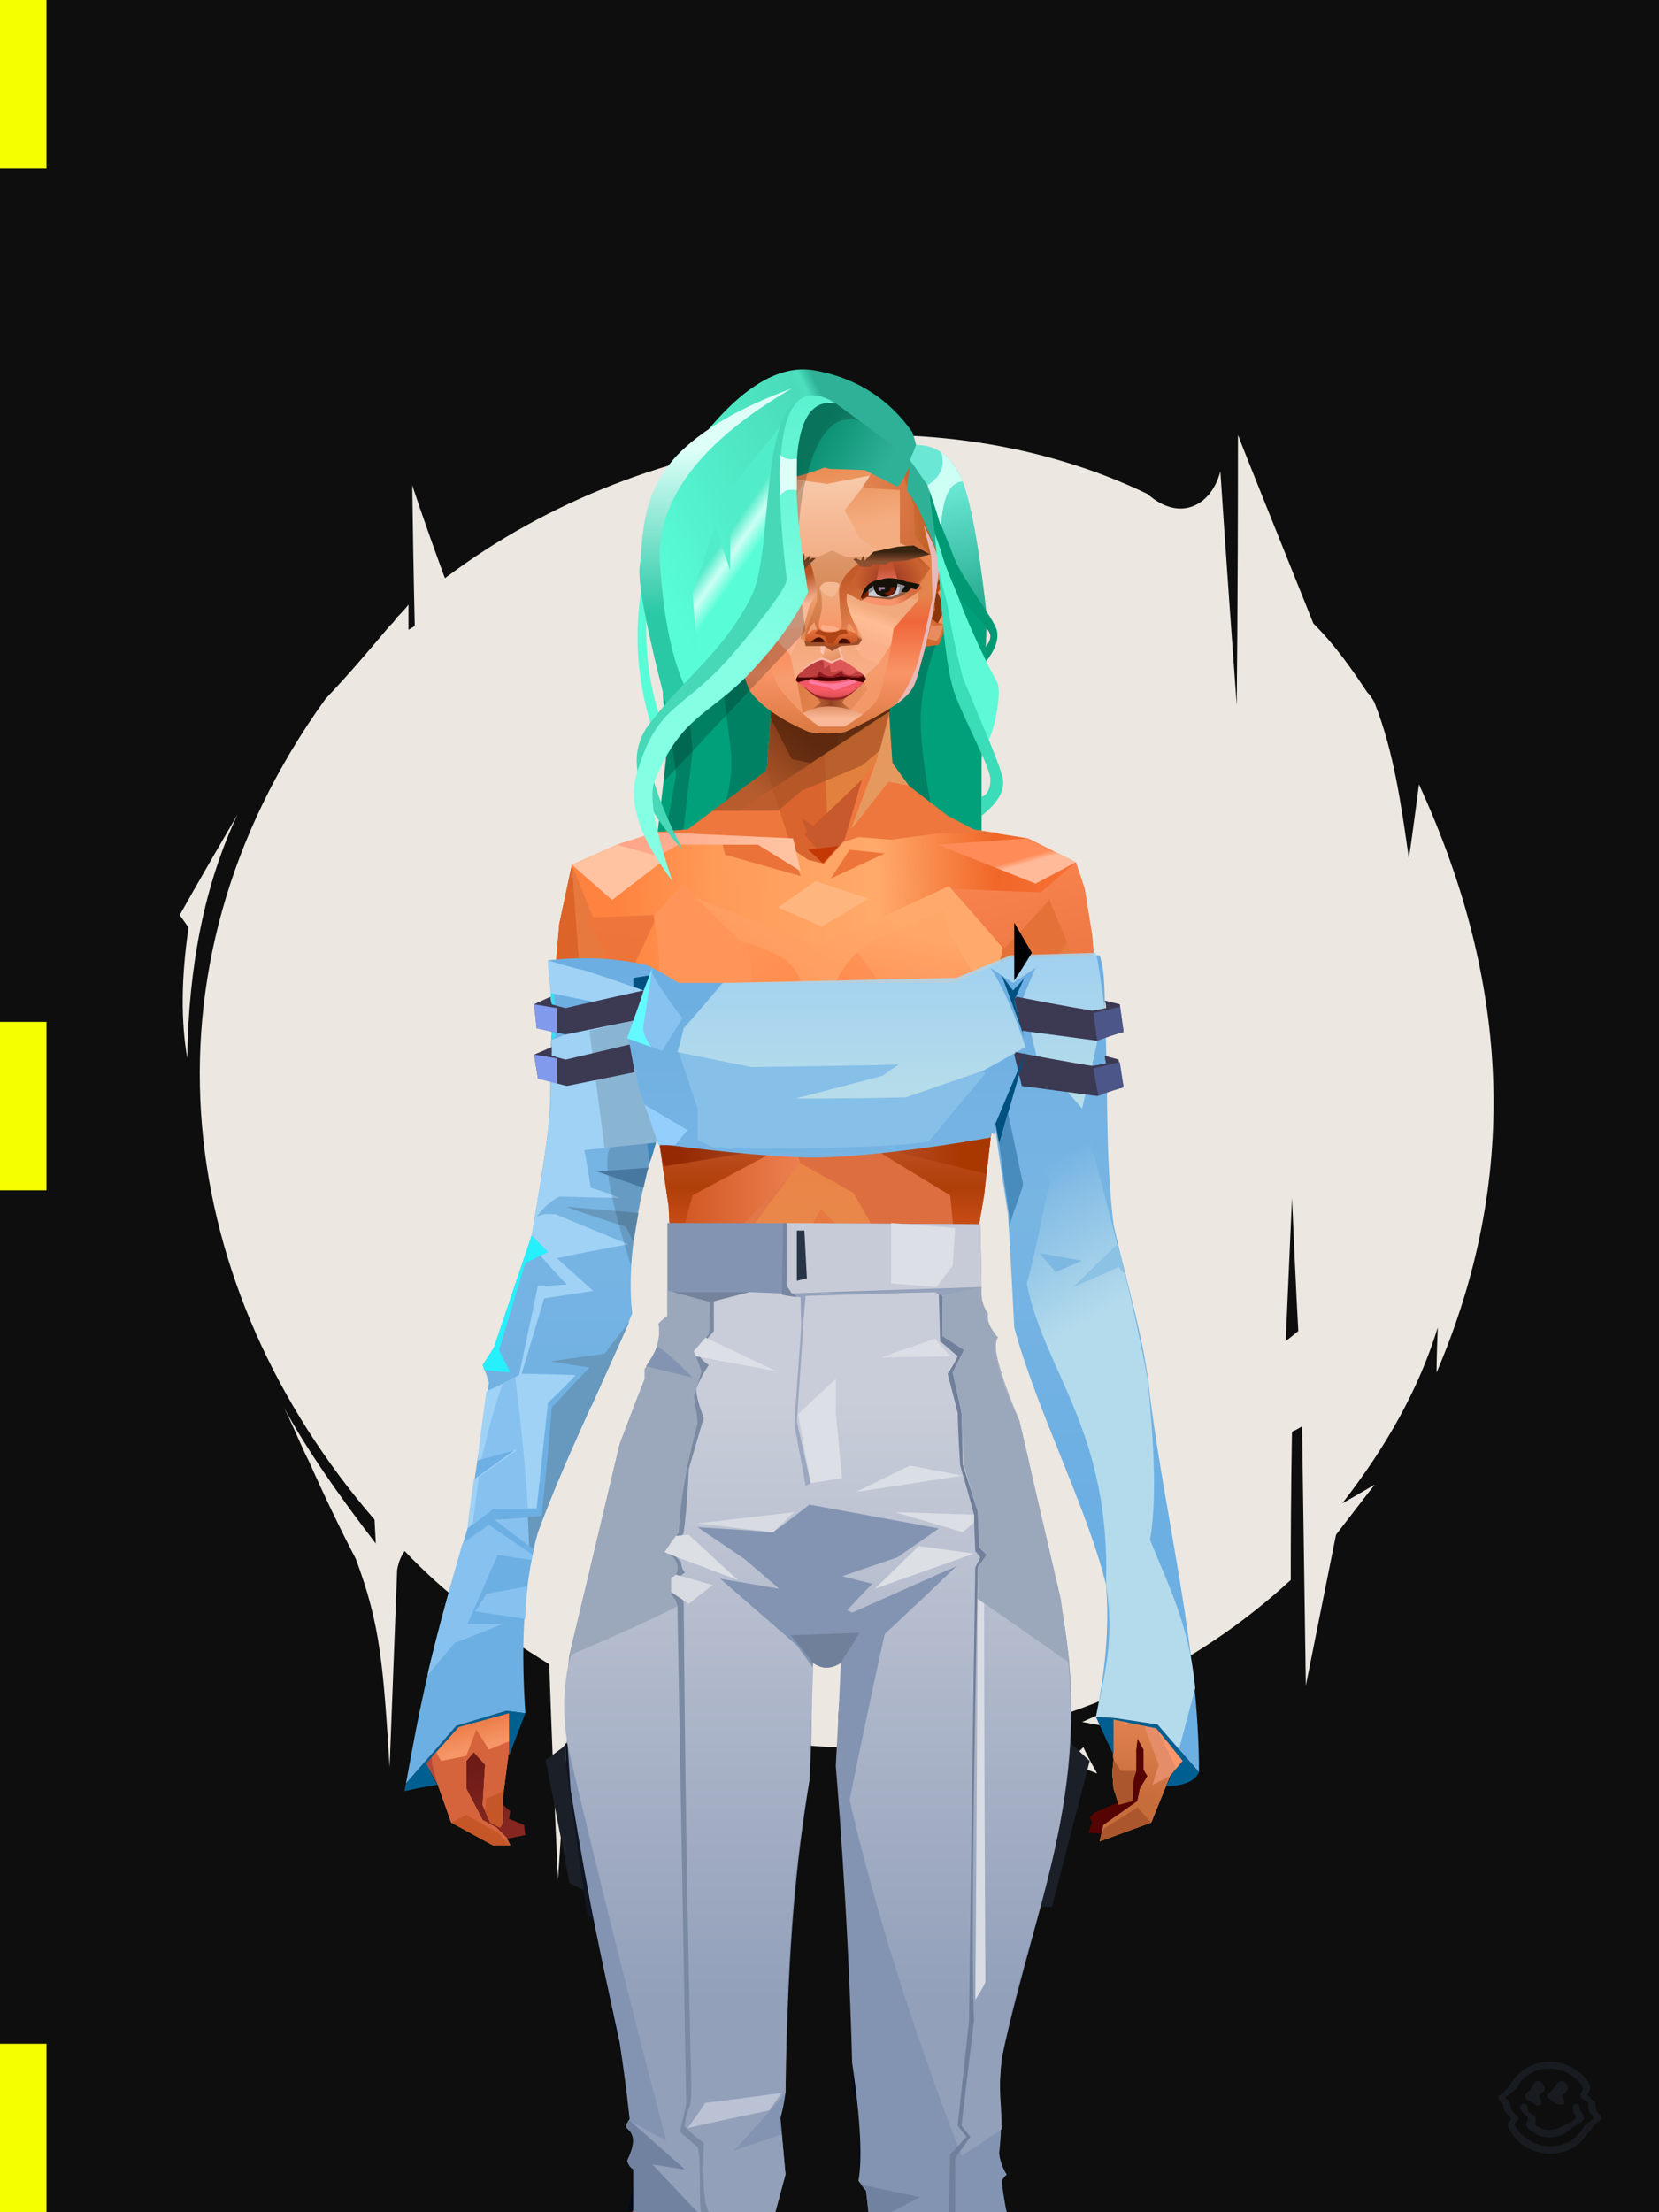 <?xml version="1.0" encoding="UTF-8"?><svg width="1320px" height="1760px" viewBox="0 0 1320 1760" version="1.1" xmlns="http://www.w3.org/2000/svg" xmlns:xlink="http://www.w3.org/1999/xlink"><defs></defs><g stroke="none" stroke-width="1" fill="none" id="id-30338" fill-rule="evenodd"><g id="id-30339"><g id="id-30340"><rect fill="#0D0E0D" width="1320" height="1760" x="0" y="0" id="id-30341"></rect><g transform=" translate(143,346)" fill="#ECE7E1" id="id-30342"><path d=" M 211,114 C 377,-11 604,-33 770,47 C 796,70 821,56 828,29 C 828,29 832,91 841,215 L 841,215 L 841,215 C 841,209 842,138 842,0 L 842,0 L 842,0 C 843,3 863,53 902,150 C 920,168 933,187 945,205 L 947,207 C 948,209 950,211 951,214 C 966,252 972,295 978,337 C 978,337 981,317 986,278 C 1060,439 1065,594 1000,746 L 1000,746 L 1000,746 C 1000,745 1000,734 1001,710 C 986,759 960,805 925,850 C 925,850 934,845 951,835 C 951,835 951,835 951,835 L 951,835 C 950,836 940,849 920,875 C 920,875 912,915 896,995 C 896,995 895,926 893,789 L 893,789 L 893,789 C 892,789 890,791 885,793 L 885,793 L 885,793 C 885,795 884,835 884,911 C 731,1052 520,1074 365,1011 C 365,1011 353,1027 330,1058 L 330,1058 L 330,1058 C 330,1057 330,1033 331,986 C 324,979 318,974 313,968 C 313,968 309,1028 301,1149 C 301,1149 298,1092 294,978 C 250,951 211,922 179,888 C 176,892 174,897 173,903 C 173,903 171,955 167,1060 C 162,981 160,947 140,894 C 128,871 115,844 103,817 L 100,811 C 94,798 89,786 83,774 C 101,807 126,843 156,882 L 156,882 L 155,863 C -2,681 -41,428 116,210 C 135,190 151,171 167,152 L 170,149 L 170,149 L 173,145 C 176,142 179,139 182,135 C 182,135 182,135 182,135 L 182,135 C 182,136 182,143 182,155 C 182,155 184,154 187,152 C 187,152 186,114 185,40 C 185,40 193,65 211,114 Z M 885,607 L 880,721 L 890,713 C 890,713 888,678 885,607 L 885,607 Z" id="id-30343"></path><path d=" M 740,1028 L 718,1024 C 718,1024 788,993 788,993 L 743,1039 C 745,1031 743,1028 740,1028 Z" id="id-30344"></path><path d=" M 719,1044 C 711,1052 707,1056 707,1056 L 730,1065 C 722,1051 719,1044 719,1044 Z" id="id-30345"></path><path d=" M 683,1098 C 696,1087 702,1082 702,1082 L 696,1109 C 687,1101 683,1098 683,1098 Z" id="id-30346"></path><path d=" M 683,1059 C 663,1047 653,1042 653,1042 L 700,1028 C 689,1049 683,1059 683,1059 Z" id="id-30347"></path><path d=" M 46,302 C 15,355 0,382 0,382 C 5,389 7,392 7,392 C 1,433 1,467 6,496 C 7,422 20,357 46,302 Z" id="id-30348"></path></g></g><rect fill="#F5FF00" width="37" height="134" x="0" y="0" id="id-30341"></rect><rect fill="#F5FF00" width="37" height="134" x="0" y="813" id="id-30341"></rect><rect fill="#F5FF00" width="37" height="134" x="0" y="1626" id="id-30341"></rect></g></g><defs></defs><g transform=" translate(522,433)" id="id-73842"><polygon points="0 240 8 171 0 1 246 5 263 65 259 172 259 240" fill="#00A07A" id="id-73843"></polygon><path d=" M 6,239 L 16,183 L 13,161 L 27,141 L 29,165 L 21,234 L 45,227 C 58,206 62,183 59,160 C 56,137 52,100 45,50 L 230,13 L 231,59 C 220,84 213,107 211,129 C 209,151 214,189 226,243 L 6,239 Z" fill="#008164" id="id-73844"></path></g><defs><linearGradient x1="100%" y1="46%" x2="12%" y2="47%" id="id-74554"><stop stop-color="#F97338" offset="0%"></stop><stop stop-color="#F06728" offset="21%"></stop><stop stop-color="#FFAA6B" offset="46%"></stop><stop stop-color="#FF9A57" offset="80%"></stop><stop stop-color="#FF8340" offset="100%"></stop></linearGradient><linearGradient x1="53%" y1="81%" x2="50%" y2="21%" id="id-74555"><stop stop-color="#E58D69" offset="0%"></stop><stop stop-color="#E1745C" offset="24%"></stop><stop stop-color="#E27C40" offset="100%"></stop></linearGradient><linearGradient x1="52%" y1="-4%" x2="46%" y2="70%" id="id-74556"><stop stop-color="#ED8D5B" offset="0%"></stop><stop stop-color="#C76D3B" offset="100%"></stop></linearGradient><linearGradient x1="46%" y1="43%" x2="15%" y2="43%" id="id-74557"><stop stop-color="#EE8152" offset="0%"></stop><stop stop-color="#CF5621" offset="100%"></stop></linearGradient><linearGradient x1="54%" y1="37%" x2="12%" y2="72%" id="id-74558"><stop stop-color="#3C1B05" offset="0%"></stop><stop stop-color="#AE5B2E" offset="100%"></stop></linearGradient><linearGradient x1="40%" y1="14%" x2="61%" y2="85%" id="id-74559"><stop stop-color="#6E1B17" offset="0%"></stop><stop stop-color="#852720" offset="100%"></stop></linearGradient><linearGradient x1="27%" y1="47%" x2="91%" y2="49%" id="id-74560"><stop stop-color="#FFA58A" offset="0%"></stop><stop stop-color="#FFC3A1" offset="100%"></stop></linearGradient><linearGradient x1="47%" y1="60%" x2="49%" y2="79%" id="id-74561"><stop stop-color="#EE833F" offset="0%"></stop><stop stop-color="#E6713C" offset="60%"></stop><stop stop-color="#F69666" offset="100%"></stop></linearGradient><linearGradient x1="29%" y1="56%" x2="69%" y2="53%" id="id-74562"><stop stop-color="#D97647" offset="0%"></stop><stop stop-color="#D6623C" offset="8%"></stop><stop stop-color="#D77043" offset="18%"></stop><stop stop-color="#D76545" offset="38%"></stop><stop stop-color="#D36346" offset="65%"></stop><stop stop-color="#D16140" offset="81%"></stop><stop stop-color="#984F3B" offset="100%"></stop></linearGradient><linearGradient x1="47%" y1="45%" x2="54%" y2="46%" id="id-74563"><stop stop-color="#E16241" offset="0%"></stop><stop stop-color="#E1673E" offset="62%"></stop><stop stop-color="#D45A30" offset="77%"></stop><stop stop-color="#E37F49" offset="100%"></stop></linearGradient><linearGradient x1="51%" y1="7%" x2="50%" y2="100%" id="id-74564"><stop stop-color="#E86B40" offset="0%"></stop><stop stop-color="#E3845C" offset="75%"></stop><stop stop-color="#E88461" offset="100%"></stop></linearGradient><linearGradient x1="51%" y1="11%" x2="49%" y2="91%" id="id-74565"><stop stop-color="#E8793E" offset="0%"></stop><stop stop-color="#E5763C" offset="73%"></stop><stop stop-color="#E97E40" offset="100%"></stop></linearGradient><linearGradient x1="51%" y1="-5%" x2="48%" y2="96%" id="id-74566"><stop stop-color="#EF773C" offset="0%"></stop><stop stop-color="#DD662E" offset="100%"></stop></linearGradient><linearGradient x1="50%" y1="19%" x2="50%" y2="69%" id="id-74567"><stop stop-color="#C04A19" offset="0%"></stop><stop stop-color="#A33710" offset="46%"></stop><stop stop-color="#BE440B" offset="100%"></stop></linearGradient><linearGradient x1="46%" y1="74%" x2="39%" y2="35%" id="id-74568"><stop stop-color="#B34A35" offset="0%"></stop><stop stop-color="#C55E3E" offset="51%"></stop><stop stop-color="#D4623B" offset="100%"></stop></linearGradient><linearGradient x1="46%" y1="16%" x2="49%" y2="82%" id="id-74569"><stop stop-color="#9B473D" offset="0%" stop-opacity="0.186"></stop><stop stop-color="#5F2520" offset="100%"></stop></linearGradient><linearGradient x1="41%" y1="19%" x2="50%" y2="100%" id="id-74570"><stop stop-color="#CC5E47" offset="0%"></stop><stop stop-color="#B13E35" offset="100%"></stop></linearGradient><linearGradient x1="50%" y1="31%" x2="45%" y2="50%" id="id-74571"><stop stop-color="#E76A31" offset="0%"></stop><stop stop-color="#EB8D54" offset="100%"></stop></linearGradient><linearGradient x1="51%" y1="22%" x2="50%" y2="100%" id="id-74572"><stop stop-color="#C74B40" offset="0%"></stop><stop stop-color="#C85E52" offset="100%"></stop></linearGradient><linearGradient x1="49%" y1="0%" x2="50%" y2="99%" id="id-74573"><stop stop-color="#DB6F3D" offset="0%"></stop><stop stop-color="#E8764A" offset="100%"></stop></linearGradient><linearGradient x1="44%" y1="15%" x2="50%" y2="100%" id="id-74574"><stop stop-color="#C15138" offset="0%"></stop><stop stop-color="#BA4D37" offset="100%"></stop></linearGradient><linearGradient x1="52%" y1="21%" x2="49%" y2="83%" id="id-74575"><stop stop-color="#E87740" offset="0%"></stop><stop stop-color="#E77E4F" offset="48%"></stop><stop stop-color="#E48553" offset="100%"></stop></linearGradient><linearGradient x1="85%" y1="60%" x2="15%" y2="60%" id="id-74576"><stop stop-color="#E76C34" offset="0%"></stop><stop stop-color="#D76128" offset="100%"></stop></linearGradient><linearGradient x1="50%" y1="-3%" x2="59%" y2="91%" id="id-74577"><stop stop-color="#F98450" offset="0%"></stop><stop stop-color="#E16C36" offset="53%"></stop><stop stop-color="#D55D29" offset="66%"></stop><stop stop-color="#D85620" offset="100%"></stop></linearGradient><linearGradient x1="55%" y1="48%" x2="46%" y2="33%" id="id-74578"><stop stop-color="#E87C40" offset="0%"></stop><stop stop-color="#E77C42" offset="86%"></stop><stop stop-color="#E47138" offset="100%"></stop></linearGradient><linearGradient x1="50%" y1="19%" x2="50%" y2="78%" id="id-74579"><stop stop-color="#913919" offset="0%"></stop><stop stop-color="#AB4722" offset="50%"></stop><stop stop-color="#842C26" offset="100%"></stop></linearGradient><linearGradient x1="50%" y1="10%" x2="50%" y2="43%" id="id-74580"><stop stop-color="#EC7237" offset="0%"></stop><stop stop-color="#CB5D37" offset="15%"></stop><stop stop-color="#AF3F09" offset="68%"></stop><stop stop-color="#D04F19" offset="100%"></stop></linearGradient><linearGradient x1="89%" y1="50%" x2="7%" y2="52%" id="id-74581"><stop stop-color="#A93700" offset="0%"></stop><stop stop-color="#B85C4D" offset="53%" stop-opacity="0.199"></stop><stop stop-color="#A3451F" offset="75%"></stop><stop stop-color="#952903" offset="100%"></stop></linearGradient><linearGradient x1="44%" y1="70%" x2="86%" y2="30%" id="id-74582"><stop stop-color="#FF975B" offset="0%"></stop><stop stop-color="#FFAA6C" offset="100%"></stop></linearGradient><linearGradient x1="33%" y1="92%" x2="62%" y2="23%" id="id-74583"><stop stop-color="#AC401F" offset="0%"></stop><stop stop-color="#FF8245" offset="40%"></stop><stop stop-color="#FF965B" offset="100%"></stop></linearGradient><linearGradient x1="35%" y1="94%" x2="47%" y2="12%" id="id-74584"><stop stop-color="#DF5820" offset="0%"></stop><stop stop-color="#FF894D" offset="40%"></stop><stop stop-color="#FFA769" offset="100%"></stop></linearGradient><linearGradient x1="50%" y1="54%" x2="27%" y2="9%" id="id-74585"><stop stop-color="#F7AB80" offset="0%"></stop><stop stop-color="#DDAB90" offset="100%" stop-opacity="0.078"></stop></linearGradient><linearGradient x1="50%" y1="0%" x2="93%" y2="69%" id="id-74586"><stop stop-color="#FF9558" offset="0%"></stop><stop stop-color="#FF8B4A" offset="70%"></stop><stop stop-color="#C6422F" offset="100%"></stop></linearGradient><linearGradient x1="36%" y1="84%" x2="25%" y2="44%" id="id-74587"><stop stop-color="#C98762" offset="0%" stop-opacity="0.509"></stop><stop stop-color="#90492C" offset="35%" stop-opacity="0.675"></stop><stop stop-color="#762E17" offset="100%" stop-opacity="0"></stop></linearGradient><linearGradient x1="63%" y1="95%" x2="43%" y2="20%" id="id-74588"><stop stop-color="#E67D45" offset="0%"></stop><stop stop-color="#E98D52" offset="46%"></stop><stop stop-color="#E27847" offset="100%"></stop></linearGradient><linearGradient x1="40%" y1="0%" x2="50%" y2="86%" id="id-74589"><stop stop-color="#E67D42" offset="0%"></stop><stop stop-color="#E47D44" offset="100%"></stop></linearGradient><linearGradient x1="50%" y1="0%" x2="50%" y2="90%" id="id-74590"><stop stop-color="#EA8447" offset="0%"></stop><stop stop-color="#E79253" offset="100%"></stop></linearGradient><linearGradient x1="33%" y1="79%" x2="21%" y2="44%" id="id-74591"><stop stop-color="#BE6457" offset="0%"></stop><stop stop-color="#983F32" offset="28%" stop-opacity="0.928"></stop><stop stop-color="#762E17" offset="100%" stop-opacity="0"></stop></linearGradient><linearGradient x1="4%" y1="47%" x2="92%" y2="45%" id="id-74592"><stop stop-color="#7E2A0A" offset="0%"></stop><stop stop-color="#993A16" offset="17%" stop-opacity="0.753"></stop><stop stop-color="#A94736" offset="48%" stop-opacity="0.386"></stop><stop stop-color="#AC4218" offset="78%" stop-opacity="0.762"></stop><stop stop-color="#9F3B13" offset="100%"></stop></linearGradient><linearGradient x1="60%" y1="45%" x2="67%" y2="53%" id="id-74593"><stop stop-color="#FF8B59" offset="0%"></stop><stop stop-color="#FFBA99" offset="100%"></stop></linearGradient><linearGradient x1="48%" y1="15%" x2="54%" y2="81%" id="id-74594"><stop stop-color="#E6976B" offset="0%"></stop><stop stop-color="#E39568" offset="100%"></stop></linearGradient><linearGradient x1="47%" y1="44%" x2="50%" y2="61%" id="id-74595"><stop stop-color="#943B2F" offset="0%" stop-opacity="0.175"></stop><stop stop-color="#61301B" offset="100%"></stop></linearGradient><linearGradient x1="26%" y1="-7%" x2="50%" y2="96%" id="id-74596"><stop stop-color="#37373F" offset="0%"></stop><stop stop-color="#19191D" offset="100%"></stop></linearGradient><linearGradient x1="50%" y1="12%" x2="59%" y2="82%" id="id-74597"><stop stop-color="#252525" offset="0%"></stop><stop stop-color="#101010" offset="100%"></stop></linearGradient><linearGradient x1="25%" y1="-16%" x2="50%" y2="98%" id="id-74598"><stop stop-color="#37373F" offset="0%"></stop><stop stop-color="#19191D" offset="100%"></stop></linearGradient><linearGradient x1="75%" y1="39%" x2="50%" y2="93%" id="id-74599"><stop stop-color="#252525" offset="0%"></stop><stop stop-color="#000000" offset="100%"></stop></linearGradient></defs><g transform=" translate(334,549)" id="id-74600"><polygon points="561 754 565 871 565 881 537 893 533 897 535 901 532 909 543 910 597 864" fill="#560304" id="id-74601"></polygon><polygon points="537 282 539 246 535 195 529 158 522 137 484 118 440 111 212 111 188 113 157 123 121 139 111 186 108 221 109 290" fill="url(#id-74554)" id="id-74601"></polygon><polygon points="467 393 474 506 503 589 537 672 556 728 561 754 546 794 552 851 551 861 552 874 556 885 567 882 568 866 570 860 570 843 571 834 576 843 576 859 579 864 573 874 571 884 544 903 541 916 582 901 597 864 607 852 600 821 597 716 589 695 582 655 569 523 544 425" fill="url(#id-74555)" id="id-74601"></polygon><polygon points="546 794 552 851 551 861 552 874 556 885 567 882 568 866 570 860 570 843 571 834 576 843 576 859 579 864 573 874 571 884 544 903 541 916 582 901 597 864 583 871 588 855 573 815 561 823" fill="url(#id-74556)" id="id-74601"></polygon><polygon points="552 851 551 861 552 874 556 887 567 884 568 866 570 860 558 860" fill="#AB562C" id="id-74601"></polygon><polygon points="544 906 541 916 582 901 571 889" fill="#AB562C" id="id-74601"></polygon><polygon points="561 754 548 789 566 819 586 806" fill="#CF7C49" id="id-74601"></polygon><polygon points="486 648 477 599 453 529 440 504 437 490 439 460 449 402 456 340 188 343 198 411 202 493 162 596 153 638 266 693 319 721 386 693" fill="url(#id-74557)" id="id-74601"></polygon><polygon points="486 648 477 599 453 529 440 504 437 490 439 460 449 402 456 340 296 353 376 634" fill="#DD6E3F" id="id-74601"></polygon><g transform=" translate(188,0)" id="id-74610"><polygon points="274 114 253 111 232 100 201 76 188 58 184 1 93 1 88 64 25 111 1 113 103 123 121 135 134 138 149 121 161 117 187 119 225 114" fill="#EE773D" id="id-74601"></polygon><polygon points="201 76 188 58 185 12 175 57 155 111 185 73" fill="#E5995F" id="id-74601"></polygon><polygon points="149 1 93 1 88 64 108 126 121 135 133 138" fill="#DA642E" id="id-74601"></polygon><polygon points="116 102 120 113 118 115 136 135 150 119 164 71 125 108" fill="#C7592D" id="id-74614"></polygon><polygon points="121 127 133 138 145 124" fill="#C43806" id="id-74615"></polygon><polygon points="136 98 164 71 175 57 186 17 134 51" fill="#E2803D" id="id-74616"></polygon><polygon points="97 96 116 80 164 60 178 48 186 17 184 1 93 1 88 64 45 96" fill="#A45026" opacity="0.654" id="id-74601"></polygon><polygon points="186 17 184 1 93 1 88 64 45 96 66 96" fill="url(#id-74558)" opacity="0.467" id="id-74601"></polygon><polygon points="123 58 176 23 186 17 184 1 93 1 91 22 108 55" fill="#381404" opacity="0.434" id="id-74601"></polygon></g><polygon points="41 844 33 856 36 895 64 915 84 911 83 903 71 898 72 892 63 884 52 849" fill="url(#id-74559)" id="id-74601"></polygon><polygon points="315 152 285 173 320 188 357 166" fill="#FFB67E" id="id-74621"></polygon><polygon points="327 150 370 130 342 127" fill="#EE7539" id="id-74622"></polygon><polygon points="301 142 303 148 243 131 240 119 276 119" fill="#EB7338" id="id-74623"></polygon><polygon points="159 149 206 123 269 123 303 144 297 118 188 113 157 123 121 139" fill="url(#id-74560)" id="id-74601"></polygon><polygon points="157 123 121 139 153 167 196 134" fill="#FFC3A1" id="id-74601"></polygon><polygon points="89 584 77 541 62 551 45 658 34 712 25 741 25 762 10 817 0 845 14 870 25 901 58 919 72 919 69 913 61 905 50 899 37 874 37 852 43 845 52 855 50 887 56 901 64 905 66 901 66 882 72 836 72 800 69 781 64 773 66 735 85 684 121 599 162 510" fill="url(#id-74561)" id="id-74601"></polygon><polygon points="89 584 77 541 62 551 45 658 48 715 121 599 162 510" fill="#E77038" id="id-74601"></polygon><polygon points="55 843 45 827 37 848 17 852 8 836 5 851 0 845 14 870 25 901 58 919 72 919 69 913 61 905 50 899 37 874 37 852 43 845 52 855 50 887 56 901 64 905 66 901 66 882 72 836" fill="#D5643C" id="id-74601"></polygon><polygon points="53 882 52 892 56 901 64 905 66 901 66 882 67 876" fill="#C45627" id="id-74601"></polygon><polygon points="25 901 58 919 72 919 62 909 37 895" fill="#C45627" id="id-74601"></polygon><polygon points="160 467 145 488 108 578 45 777 48 797 64 773 66 735 85 684 121 599 162 510" fill="#CB4A0C" id="id-74601"></polygon><polygon points="169 1211 277 1211 282 1183 281 1150 284 1127 286 1114 285 1063 293 972 306 866 311 792 309 768 323 771 337 768 333 817 333 855 339 924 346 1008 348 1113 351 1130 353 1176 361 1211 461 1211 458 1191 456 1170 460 1133 461 1082 505 905 516 839 518 826 512 762 503 706 486 648 482 629 386 690 318 718 266 690 184 629 153 637 132 731 119 781 118 813 123 862 131 916 166 1094 176 1179" fill="url(#id-74562)" id="id-74601"></polygon><polygon points="463 664 416 771 400 819 392 1125 359 1178 398 1204 441 1153 461 1082 505 905 516 839 518 826 515 789 490 714" fill="url(#id-74563)" id="id-74601"></polygon><polygon points="422 1160 395 1199 365 1171 401 1149 384 1120 391 983 411 786 416 771 448 697 454 1013 445 1116 407 1149" fill="url(#id-74564)" id="id-74634"></polygon><polygon points="121 139 111 186 108 221 109 290 96 438 89 464 69 510 89 585 162 510 167 425 162 241" fill="url(#id-74565)" id="id-74601"></polygon><polygon points="101 466 103 488 106 510 160 447 179 359 164 232 187 184 186 179 132 181 161 234 161 321 149 376 151 384 123 461 114 466" fill="url(#id-74566)" id="id-74636"></polygon><polygon points="96 438 89 464 69 510 51 621 101 520 96 476" fill="#EDAC7E" id="id-74601"></polygon><polygon points="96 451 128 365 134 316 121 139 111 186 108 221 109 290 96 438" fill="#DC6429" id="id-74601"></polygon><polygon points="184 241 177 248 162 225 138 289 161 321 170 375 161 420 151 411 162 510 167 425 188 343" fill="url(#id-74567)" id="id-74601"></polygon><polygon points="284 1127 286 1114 285 1063 293 972 306 866 311 792 309 768 323 771 337 768 333 817 333 855 339 924 346 1008 375 889 416 771 463 664 490 714 515 790 512 762 503 706 486 648 477 599 471 583 420 650 316 720 201 654 244 742 264 824 275 994" fill="url(#id-74568)" id="id-74601"></polygon><polygon points="298 930 306 866 311 792 309 768 323 771 337 768 333 817 333 855 336 894 347 826 360 784 378 733 388 687 321 739 254 687 267 736 291 821" fill="url(#id-74569)" id="id-74601"></polygon><polygon points="348 1093 348 1113 351 1130 353 1176 361 1211 461 1211 439 1155 422 1136 403 1148 429 1168 400 1202 370 1170 382 1125" fill="url(#id-74570)" id="id-74601"></polygon><polygon points="10 855 8 836 5 851 0 845 14 870" fill="#AF4A3E" id="id-74601"></polygon><polygon points="520 500 516 520 544 629 474 500 490 399" fill="url(#id-74571)" id="id-74644"></polygon><polygon points="461 1211 458 1191 456 1170 460 1133 461 1082 439 1155 450 1211" fill="url(#id-74572)" id="id-74601"></polygon><polygon points="220 1149 259 1115 240 1063 232 973 266 819 240 713 201 661 158 650 201 784 183 925 170 1083" fill="url(#id-74573)" id="id-74646"></polygon><polygon points="169 1211 277 1211 282 1183 281 1150 284 1127 286 1114 286 1098 226 1211 207 1211 196 1121 173 1078 150 1014 166 1094 176 1179" fill="url(#id-74574)" id="id-74601"></polygon><polygon points="173 1078 183 924 150 1014" fill="#D95D37" id="id-74601"></polygon><polygon points="169 1211 239 1211 230 1196 204 1175 173 1150 176 1179" fill="#C04934" opacity="0.574" id="id-74601"></polygon><polygon points="221 1130 240 1097 224 1063 224 983 240 804 217 698 190 668 212 771 212 910 190 998 181 1094" fill="url(#id-74575)" id="id-74646"></polygon><polygon points="217 795 221 692 200 667 169 658 200 737" fill="#DD956B" id="id-74651"></polygon><polygon points="511 476 492 419 481 447 484 356 521 274 533 417" fill="url(#id-74576)" id="id-74652"></polygon><polygon points="569 523 544 425 542 346 537 282 539 246 535 195 529 158 522 137 494 161 419 158 471 211 516 290 525 411 511 477 518 507 535 462 562 543" fill="url(#id-74577)" id="id-74601"></polygon><polygon points="486 389 533 243 501 167 464 207 451 247 463 265" fill="url(#id-74578)" id="id-74654"></polygon><polygon points="473 490 474 506 503 589 537 672 556 728 561 754 567 712 543 623" fill="#DA531D" id="id-74601"></polygon><polygon points="460 328 466 378 474 506 490 425 486 392 469 274 479 230 461 260 454 251" fill="url(#id-74579)" id="id-74601"></polygon><polygon points="440 504 437 490 439 460 449 402 456 340 458 328 325 282 188 343 198 411 202 493 162 596 157 621 161 633 169 599 173 570 204 506 202 458 217 402 286 365 321 352 353 360 422 402 431 493 437 520" fill="url(#id-74580)" id="id-74601"></polygon><polygon points="451 385 456 340 458 328 364 340 330 308 268 343 188 343 194 379 262 368 312 343 335 340 381 368" fill="url(#id-74581)" id="id-74601"></polygon><polygon points="286 328 306 310 330 274 453 252 464 205 421 156 317 204 219 165 210 154 188 180" fill="url(#id-74582)" id="id-74659"></polygon><path d=" M 422,195 L 405,190 C 377,190 357,198 343,214 C 329,230 322,250 323,276 C 324,301 331,320 345,333 C 365,351 384,356 405,356 C 425,356 444,347 450,342 C 454,339 457,335 460,328 C 463,323 466,317 467,308 C 469,294 466,276 457,254 L 422,195 Z" fill="url(#id-74583)" id="id-74660"></path><path d=" M 422,195 L 417,175 C 386,188 366,196 358,201 C 355,203 351,206 348,208 C 348,209 381,253 448,342 C 454,338 459,332 463,324 C 469,310 469,301 469,293 C 469,287 465,275 459,257 L 422,195 Z" fill="url(#id-74584)" id="id-74660"></path><path d=" M 375,226 C 338,253 343,276 343,284 C 343,291 353,319 371,335 C 379,342 422,349 447,331 C 468,316 472,294 458,265 C 427,221 400,208 375,226 Z" fill="url(#id-74585)" opacity="0.282" id="id-74660"></path><path d=" M 272,205 C 260,199 243,200 221,209 C 187,227 169,258 168,303 C 167,319 184,342 190,346 C 197,351 212,356 239,353 C 257,351 272,344 284,333 C 303,312 312,288 309,260 C 305,217 291,214 272,205 Z" fill="url(#id-74586)" id="id-74663"></path><path d=" M 340,285 C 333,252 328,240 326,248 C 324,254 323,263 323,276 C 324,301 331,320 345,333 C 365,351 382,356 404,356 C 425,356 444,347 450,342 C 456,337 465,325 468,308 C 472,290 465,276 463,268 C 461,263 460,259 458,255 L 442,290 L 399,304 L 366,300 L 340,285 Z" fill="url(#id-74587)" id="id-74660"></path><path d=" M 153,637 L 149,654 L 132,731 L 130,739 C 133,730 135,723 137,718 C 140,709 147,691 149,680 C 151,671 155,655 161,633 L 172,570 L 162,596 L 153,637 Z" fill="#7D362E" id="id-74601"></path><path d=" M 259,203 C 254,199 240,185 217,163 L 210,153 L 186,180 C 192,211 192,231 186,239 C 175,256 168,277 168,303 C 168,324 190,352 239,344 C 252,342 274,217 259,203 Z" fill="#FF9558" id="id-74663"></path><polygon points="175 565 203 550 234 558 241 520 203 455 203 507" fill="#C6450C" id="id-74667"></polygon><polygon points="241 442 241 518 229 556 233 629 266 657 316 707 381 659 395 629 364 504 350 504 301 380" fill="url(#id-74588)" id="id-74668"></polygon><polygon points="432 626 427 589 407 518 414 505 450 568 470 618" fill="url(#id-74589)" id="id-74669"></polygon><polygon points="302 376 254 442 254 546 302 590 364 568 364 504 350 504 376 454 345 400" fill="url(#id-74590)" id="id-74668"></polygon><polygon points="317 480 342 436 319 413 300 447" fill="#E67841" id="id-74671"></polygon><polygon points="304 541 318 507 329 541 314 549" fill="#E66D37" id="id-74672"></polygon><polygon points="306 543 316 578 329 541" fill="#E99B64" id="id-74673"></polygon><path d=" M 178,333 C 179,334 180,336 182,338 C 184,342 186,343 189,346 C 190,347 197,351 206,353 C 215,354 226,355 239,353 C 257,351 272,344 284,333 C 293,322 299,313 302,305 C 304,301 307,293 309,277 C 310,274 310,268 309,260 L 228,277 L 207,295 L 178,333 Z" fill="url(#id-74591)" id="id-74663"></path><polygon points="306 543 308 550 324 556 329 541" fill="#ECA774" id="id-74673"></polygon><polygon points="308 543 318 525 323 542 314 548" fill="#B5491C" id="id-74676"></polygon><polygon points="152 641 162 596 176 561 185 617 214 602 246 628 323 690 404 628 423 605 454 605 470 577 477 599 482 629 388 689 337 768 323 771 309 768 259 688 175 639 142 688" fill="url(#id-74592)" opacity="0.442" id="id-74677"></polygon><polygon points="490 154 522 137 484 118 412 123" fill="url(#id-74593)" id="id-74601"></polygon><polygon points="573 785 588 829 602 858 607 852 600 821 597 716 576 763" fill="#FF966A" id="id-74601"></polygon><polygon points="574 722 589 695 582 655 533 542" fill="url(#id-74594)" id="id-74601"></polygon><polygon points="172 640 241 690 309 768 323 771 338 768 395 706 469 661 404 650 313 706 217 629" fill="url(#id-74595)" opacity="0.571" id="id-74681"></polygon><g transform=" translate(188,270)" id="id-74682"><polygon points="207 13 207 10 217 2 220 2 239 21 258 39 260 42 250 51 246 52 226 33" fill="url(#id-74596)" id="id-74683"></polygon><polygon points="208 40 218 50 222 50 240 33 257 13 257 9 247 0 244 1 230 19 209 36" fill="url(#id-74597)" id="id-74684"></polygon><polygon points="1 13 1 10 10 2 15 2 32 21 50 39 52 42 42 52 38 52 19 33" fill="url(#id-74598)" id="id-74683"></polygon><polygon points="0 43 10 53 14 53 33 35 50 15 50 11 40 3 36 4 19 23 1 39" fill="url(#id-74599)" id="id-74684"></polygon></g></g><defs><linearGradient x1="79%" y1="0%" x2="79%" y2="22%" id="id-75341"><stop stop-color="#FDE1E0" offset="0%"></stop><stop stop-color="#D46A32" offset="100%"></stop></linearGradient><linearGradient x1="40%" y1="32%" x2="50%" y2="75%" id="id-75342"><stop stop-color="#E98D54" offset="0%"></stop><stop stop-color="#F4AD80" offset="100%"></stop></linearGradient><linearGradient x1="50%" y1="0%" x2="50%" y2="82%" id="id-75343"><stop stop-color="#F7CAAB" offset="0%"></stop><stop stop-color="#F3AF87" offset="100%"></stop></linearGradient><linearGradient x1="21%" y1="-8%" x2="64%" y2="50%" id="id-75344"><stop stop-color="#EB925A" offset="0%"></stop><stop stop-color="#F6B48F" offset="100%"></stop></linearGradient><radialGradient cx="48%" cy="50%" r="67%" id="id-75345" fx="48%" fy="50%" gradientTransform=" translate(0.478,0.500) scale(0.717,1) rotate(180) scale(1,1) translate(-0.478,-0.500)"><stop stop-color="#EB925B" offset="0%"></stop><stop stop-color="#D36E3D" offset="100%"></stop></radialGradient><radialGradient cx="50%" cy="65%" r="73%" id="id-75346" fx="50%" fy="65%" gradientTransform=" translate(0.500,0.654) scale(0.748,1) rotate(90) scale(1,0.914) translate(-0.500,-0.654)"><stop stop-color="#EFA371" offset="0%"></stop><stop stop-color="#BB561C" offset="100%"></stop></radialGradient><linearGradient x1="47%" y1="38%" x2="54%" y2="70%" id="id-75347"><stop stop-color="#FA9263" offset="0%"></stop><stop stop-color="#F69C6E" offset="41%"></stop><stop stop-color="#F39969" offset="100%"></stop></linearGradient><linearGradient x1="50%" y1="0%" x2="50%" y2="85%" id="id-75348"><stop stop-color="#F1A778" offset="0%"></stop><stop stop-color="#F8AF88" offset="100%"></stop></linearGradient><linearGradient x1="15%" y1="28%" x2="74%" y2="73%" id="id-75349"><stop stop-color="#F2A97F" offset="0%"></stop><stop stop-color="#FEB18F" offset="100%"></stop></linearGradient><linearGradient x1="109%" y1="57%" x2="0%" y2="43%" id="id-75350"><stop stop-color="#EA9264" offset="0%"></stop><stop stop-color="#DE7C45" offset="100%"></stop></linearGradient><linearGradient x1="0%" y1="50%" x2="100%" y2="50%" id="id-75351"><stop stop-color="#CC7145" offset="0%"></stop><stop stop-color="#914121" offset="51%"></stop><stop stop-color="#CE7749" offset="100%"></stop></linearGradient><linearGradient x1="50%" y1="31%" x2="35%" y2="71%" id="id-75352"><stop stop-color="#F1AA7D" offset="0%"></stop><stop stop-color="#FFBD94" offset="40%"></stop><stop stop-color="#FAB189" offset="100%"></stop></linearGradient><linearGradient x1="50%" y1="0%" x2="50%" y2="50%" id="id-75353"><stop stop-color="#E29369" offset="0%"></stop><stop stop-color="#F9B897" offset="100%"></stop></linearGradient><linearGradient x1="50%" y1="25%" x2="50%" y2="100%" id="id-75354"><stop stop-color="#E4854D" offset="0%"></stop><stop stop-color="#EF673A" offset="20%"></stop><stop stop-color="#F99466" offset="56%"></stop><stop stop-color="#D97840" offset="100%"></stop></linearGradient><linearGradient x1="40%" y1="22%" x2="50%" y2="69%" id="id-75355"><stop stop-color="#F4AC80" offset="0%"></stop><stop stop-color="#E28D60" offset="100%"></stop></linearGradient><linearGradient x1="50%" y1="85%" x2="50%" y2="50%" id="id-75356"><stop stop-color="#962525" offset="0%"></stop><stop stop-color="#450000" offset="100%"></stop></linearGradient><linearGradient x1="50%" y1="0%" x2="50%" y2="100%" id="id-75357"><stop stop-color="#EB5363" offset="0%"></stop><stop stop-color="#F85C69" offset="54%"></stop><stop stop-color="#D4494B" offset="100%"></stop></linearGradient><linearGradient x1="50%" y1="0%" x2="50%" y2="77%" id="id-75358"><stop stop-color="#B83C3C" offset="0%"></stop><stop stop-color="#BF3F3F" offset="100%"></stop></linearGradient><linearGradient x1="99%" y1="50%" x2="93%" y2="54%" id="id-75359"><stop stop-color="#F19E6F" offset="0%"></stop><stop stop-color="#A05029" offset="100%"></stop></linearGradient><linearGradient x1="50%" y1="0%" x2="50%" y2="91%" id="id-75360"><stop stop-color="#DD996C" offset="0%"></stop><stop stop-color="#D5804C" offset="77%"></stop><stop stop-color="#D66735" offset="100%"></stop></linearGradient><linearGradient x1="9%" y1="25%" x2="26%" y2="82%" id="id-75361"><stop stop-color="#C45929" offset="0%"></stop><stop stop-color="#D3723E" offset="60%"></stop><stop stop-color="#E57F4F" offset="100%"></stop></linearGradient><linearGradient x1="55%" y1="46%" x2="68%" y2="95%" id="id-75362"><stop stop-color="#B75323" offset="0%"></stop><stop stop-color="#F7BA9B" offset="100%"></stop></linearGradient><linearGradient x1="50%" y1="0%" x2="50%" y2="100%" id="id-75363"><stop stop-color="#EA7440" offset="0%"></stop><stop stop-color="#B94C1C" offset="100%"></stop></linearGradient><linearGradient x1="50%" y1="11%" x2="50%" y2="100%" id="id-75364"><stop stop-color="#EEAD81" offset="0%"></stop><stop stop-color="#F99566" offset="100%"></stop></linearGradient><linearGradient x1="50%" y1="12%" x2="47%" y2="66%" id="id-75365"><stop stop-color="#F19E6F" offset="0%"></stop><stop stop-color="#DE8B58" offset="100%"></stop></linearGradient><linearGradient x1="91%" y1="56%" x2="10%" y2="39%" id="id-75366"><stop stop-color="#CC6835" offset="0%"></stop><stop stop-color="#A6482C" offset="74%"></stop><stop stop-color="#C65B23" offset="100%"></stop></linearGradient><linearGradient x1="50%" y1="50%" x2="50%" y2="74%" id="id-75367"><stop stop-color="#CF6042" offset="0%"></stop><stop stop-color="#EA846D" offset="100%"></stop></linearGradient><linearGradient x1="77%" y1="54%" x2="50%" y2="58%" id="id-75368"><stop stop-color="#D66C3F" offset="0%"></stop><stop stop-color="#F8936B" offset="100%"></stop></linearGradient><radialGradient cx="50%" cy="70%" r="100%" id="id-75369" fx="50%" fy="70%" gradientTransform=" translate(0.500,0.701) scale(0.442,1) rotate(73) translate(-0.500,-0.701)"><stop stop-color="#98321F" offset="0%"></stop><stop stop-color="#C96130" offset="100%"></stop></radialGradient><linearGradient x1="47%" y1="40%" x2="47%" y2="91%" id="id-75370"><stop stop-color="#C35230" offset="0%"></stop><stop stop-color="#DC6B59" offset="100%"></stop></linearGradient><linearGradient x1="50%" y1="20%" x2="50%" y2="72%" id="id-75371"><stop stop-color="#3B2311" offset="0%"></stop><stop stop-color="#714225" offset="100%"></stop></linearGradient><linearGradient x1="67%" y1="29%" x2="67%" y2="76%" id="id-75372"><stop stop-color="#372311" offset="0%"></stop><stop stop-color="#8C5031" offset="100%"></stop></linearGradient></defs><g transform=" translate(561,332)" id="id-75373"><g transform=" translate(172,115)" id="id-75374"><polygon points="14 1 18 0 25 8 27 21 24 41 14 66 0 68" fill="url(#id-75341)" id="id-75375"></polygon><polygon points="12 48 19 50 23 42 26 24 20 12 12 22" fill="#EC9266" id="id-75376"></polygon><polygon points="11 21 17 10 20 5 24 7 26 24 20 36 18 31 20 16 9 29" fill="#C1430B" id="id-75377"></polygon><polygon points="10 28 11 38 8 45 13 49 19 38 13 24" fill="#8C350A" id="id-75378"></polygon><polygon points="12 18 17 17 18 9" fill="#8C350A" id="id-75379"></polygon><polygon points="18 50 10 51 8 50 5 61 12 63 14 61" fill="#E88C5F" id="id-75380"></polygon></g><g transform=" translate(0,113)" id="id-75381"><polygon points="13 0 5 0 0 13 4 36 13 63 25 67" fill="#D07C59" id="id-75382"></polygon><polygon points="5 9 0 13 4 36 13 63 25 67 13 24" fill="#DE8959" id="id-75382"></polygon><polygon points="18 46 14 47 7 32 11 26 4 9 6 5 16 20 17 29" fill="#AE3A08" id="id-75384"></polygon><polygon points="13 62 20 62 18 49 11 53" fill="#FEA878" id="id-75385"></polygon><polygon points="25 68 13 63 20 62 17 46 14 47 13 44 14 29 17 26 14 22 10 19 10 11 17 20" fill="#A00C07" id="id-75386"></polygon><polygon points="13 9 4 3 5 0 12 0" fill="#D6A2A5" id="id-75387"></polygon></g><path d=" M 29,199 C 21,167 16,144 15,130 C 4,44 33,0 103,0 C 180,0 191,63 186,119 C 183,157 173,191 170,202 C 169,206 167,213 164,217 C 158,226 140,237 112,250 C 107,252 89,252 82,250 C 59,240 44,229 36,218 C 34,215 32,208 29,199 Z" fill="#EEA16C" id="id-75388"></path><polygon points="33 108 34 36 99 6 175 45 171 113 95 117" fill="url(#id-75342)" id="id-75389"></polygon><polygon points="53 107 64 92 47 46 97 53 133 46 111 74 123 96 142 110 105 123" fill="url(#id-75343)" id="id-75390"></polygon><polygon points="63 87 47 46 78 51" fill="url(#id-75344)" id="id-75390"></polygon><path d=" M 32,97 L 55,101 L 37,41 L 61,32 L 114,41 L 136,39 L 125,56 L 155,58 L 155,100 L 169,107 L 184,119 L 174,43 C 139,6 101,-5 62,11 C 23,27 13,55 32,97 Z" fill="url(#id-75345)" id="id-75392"></path><path d=" M 15,130 C 4,44 33,0 103,0 C 180,0 191,63 186,119 L 167,94 L 166,70 L 151,27 C 145,18 127,13 99,13 C 71,13 52,19 43,32 L 40,53 L 34,70 L 36,104 C 22,124 15,132 15,130 Z" fill="url(#id-75346)" id="id-75388"></path><polygon points="33 165 101 152 166 185 148 225 117 246 83 249 50 217" fill="url(#id-75347)" id="id-75394"></polygon><polygon points="72 209 67 186 78 169 121 174 138 196 123 210" fill="url(#id-75348)" id="id-75395"></polygon><polygon points="68 189 49 169 31 158 19 128 91 145" fill="url(#id-75349)" id="id-75396"></polygon><polygon points="85 165 52 172 38 127 88 145" fill="#F7BA9B" id="id-75396"></polygon><polygon points="73 209 78 237 115 234 129 217 126 208" fill="url(#id-75350)" id="id-75398"></polygon><polygon points="84 233 92 227 88 221 113 221 109 227 116 233" fill="url(#id-75351)" id="id-75399"></polygon><polygon points="117 178 125 191 138 196 171 146 155 141 108 135" fill="url(#id-75352)" id="id-75400"></polygon><path d=" M 75,237 C 83,232 91,230 99,230 C 106,230 116,232 127,237 L 113,246 L 89,249 L 75,237 Z" fill="url(#id-75353)" id="id-75401"></path><path d=" M 29,199 C 21,167 16,144 15,130 C 14,127 14,124 14,121 L 20,115 L 31,135 L 25,141 L 32,158 L 43,166 C 48,187 53,203 58,214 C 68,227 79,238 91,246 L 111,246 C 125,238 134,230 138,223 C 143,209 147,190 150,168 L 170,145 L 166,103 C 179,108 186,113 186,119 C 183,157 173,191 170,202 C 169,206 167,213 164,217 C 158,226 140,237 112,250 C 107,252 89,252 82,250 C 59,240 44,229 36,218 C 34,215 32,208 29,199 Z" fill="url(#id-75354)" id="id-75388"></path><path d=" M 182,102 C 185,110 186,115 186,119 C 183,157 173,191 170,202 C 169,206 167,213 164,217 C 161,221 157,225 151,229 C 158,221 164,210 169,196 C 170,192 173,181 177,162 C 178,159 179,152 181,144 L 180,111 L 174,86 L 182,102 Z" fill="#E7B9B9" id="id-75388"></path><polygon points="94 180 93 195 101 204 110 197 104 176" fill="url(#id-75355)" id="id-75404"></polygon><g transform=" translate(71,178)" id="id-75405"><polygon points="21 2 21 9 23 11 25 3 23 0" fill="#FEC5B4" id="id-75406"></polygon><path d=" M 34,2 L 37,13 L 30,16 L 22,13 C 17,15 13,17 11,19 C 8,21 5,25 1,30 L 33,28 L 40,18 L 35,1 L 34,2 Z" fill="#FCBDAB" id="id-75407"></path><path d=" M 1,31 L 3,33 C 6,35 8,36 8,37 C 13,41 16,44 18,45 C 23,47 32,48 39,46 C 42,45 48,40 53,35 C 54,34 56,32 57,30 L 55,27 L 30,18 L 3,27 L 1,31 Z" fill="url(#id-75356)" id="id-75408"></path><path d=" M 14,30 C 6,32 2,33 3,33 C 11,39 15,42 18,43 C 23,45 33,46 39,44 C 43,43 48,40 55,33 C 55,33 51,32 43,30 C 36,32 32,32 28,32 C 24,32 20,32 14,30 Z" fill="url(#id-75357)" id="id-75408"></path><path d=" M 13,31 C 11,32 11,33 13,34 C 17,35 30,37 31,39 C 32,40 43,35 49,33 C 51,33 49,32 45,31 C 38,33 33,34 29,34 C 26,34 20,33 13,31 Z" fill="#FE7A9E" id="id-75408"></path><path d=" M 3,29 C 11,29 15,29 17,29 C 19,29 20,28 21,28 C 25,29 28,29 29,29 C 32,29 35,28 37,28 C 40,28 46,29 48,29 C 57,29 55,27 55,27 C 49,22 43,18 37,15 C 36,15 33,16 30,18 C 27,17 25,16 22,15 C 15,17 9,21 3,27 L 3,29 Z" fill="url(#id-75358)" id="id-75408"></path><path d=" M 29,25 C 33,25 35,23 38,23 C 39,23 39,27 45,27 C 45,27 47,26 51,24 C 46,20 42,17 37,15 C 35,15 33,16 30,18 C 27,17 25,16 23,15 L 24,22 L 28,19 C 29,23 29,25 29,25 Z" fill="#DF5858" id="id-75408"></path><path d=" M 18,28 C 10,29 7,29 8,29 C 13,29 16,29 17,29 C 19,29 20,28 21,28 C 25,29 28,29 29,29 C 32,29 35,28 37,28 C 40,28 46,29 48,29 C 57,29 55,27 55,27 C 55,27 53,28 50,28 C 47,28 43,28 41,27 C 39,27 38,26 38,24 C 34,26 31,28 29,28 C 26,28 23,27 20,24 L 18,28 Z" fill="#8D1920" id="id-75408"></path></g><g transform=" translate(55,106)" id="id-75414"><polygon points="24 72 25 76 40 76 46 80 53 76 67 75 70 71 69 67 66 61 64 58" fill="url(#id-75359)" id="id-75415"></polygon><path d=" M 18,4 L 35,5 L 46,0 L 57,5 L 83,5 L 55,34 L 64,65 C 40,72 27,74 24,71 C 20,67 28,52 30,35 C 32,24 28,14 18,4 Z" fill="url(#id-75360)" id="id-75416"></path><path d=" M 114,30 L 124,14 L 114,4 L 71,8 L 65,12 C 59,16 54,22 52,30 C 52,34 52,46 52,65 L 62,72 L 67,68 C 66,59 64,61 59,46 C 58,43 57,39 58,34 L 69,40 L 114,30 Z" fill="url(#id-75361)" id="id-75417"></path><path d=" M 25,46 C 31,42 34,38 34,35 C 34,31 33,24 29,10 C 29,9 19,6 0,0 C 9,10 15,17 17,22 C 20,28 23,36 25,46 Z" fill="url(#id-75362)" id="id-75418"></path><path d=" M 34,63 L 26,68 C 26,66 27,64 28,63 C 28,61 30,59 32,57 L 34,63 Z" fill="#F19F74" id="id-75419"></path><path d=" M 58,63 C 58,59 59,57 60,58 C 61,59 63,62 65,66 L 58,63 Z" fill="#F09764" id="id-75420"></path><polygon points="24 72 29 73 40 73 42 76 48 76 51 74 61 74 66 72 67 69 65 66 58 63 31 63 26 67" fill="url(#id-75363)" id="id-75421"></polygon><path d=" M 35,63 L 32,66 C 36,67 39,68 40,68 C 41,69 42,72 43,74 C 44,74 47,74 47,74 C 48,72 50,69 51,68 C 53,67 55,66 59,66 L 57,63 L 52,63 L 35,63 Z" fill="#AF4415" id="id-75422"></path><path d=" M 51,74 L 61,74 C 59,71 58,70 55,70 C 53,70 52,71 51,74 Z" fill="#470F00" id="id-75423"></path><path d=" M 29,73 L 40,73 C 40,72 39,70 36,69 C 34,69 32,70 29,73 Z" fill="#470F00" id="id-75424"></path><path d=" M 52,27 C 50,25 47,25 44,25 C 40,25 38,26 36,30 C 38,34 38,39 38,44 C 38,50 34,58 36,62 C 37,64 40,65 44,65 C 49,65 52,64 53,62 C 55,58 52,50 52,40 C 51,34 51,30 52,27 Z" fill="url(#id-75364)" id="id-75425"></path><path d=" M 52,27 C 50,25 47,25 44,25 C 40,25 38,26 36,30 C 40,35 44,37 46,37 C 48,37 50,34 52,27 Z" fill="#F5B991" id="id-75425"></path><path d=" M 51,62 C 50,61 46,60 38,59 C 36,62 38,64 42,64 C 48,65 52,63 51,62 Z" fill="#FDAD88" id="id-75427"></path><path d=" M 28,44 L 21,70 L 25,72 C 24,69 25,66 26,62 C 27,59 30,51 34,40 L 34,33 L 28,44 Z" fill="url(#id-75365)" id="id-75428"></path></g><g transform=" translate(23,110)" id="id-75429"><path d=" M 7,23 L 0,11 L 3,1 L 41,2 C 45,7 49,12 50,15 C 52,18 53,24 54,31 L 7,23 Z" fill="url(#id-75366)" id="id-75430"></path><polygon points="32 4 28 20 46 23 42 5" fill="url(#id-75367)" id="id-75431"></polygon><path d=" M 8,25 C 15,34 21,39 27,40 C 34,41 43,39 54,35 L 32,21 L 8,25 Z" fill="#FC8C66" id="id-75432"></path><path d=" M 19,27 C 21,30 24,32 30,32 C 35,33 43,33 52,31 C 52,25 47,21 35,19 C 24,18 18,20 19,27 Z" fill="#BEC3D7" id="id-75433"></path><path d=" M 19,29 L 23,30 L 23,27 L 30,24 L 52,29 C 48,22 40,19 29,20 C 17,20 14,23 19,29 Z" fill="#000000" opacity="0.305" id="id-75434"></path><polygon points="49 32 54 35 55 32 50 26" fill="#751F00" id="id-75435"></polygon><path d=" M 53,34 L 36,34 L 22,32 L 15,26 C 17,27 19,29 21,29 C 24,31 27,32 30,32 C 35,33 41,32 49,31 L 53,34 Z" fill="#64422D" id="id-75436"></path><path d=" M 21,29 L 19,24 C 26,21 33,20 39,22 C 45,24 50,27 55,32 C 52,25 46,20 37,18 C 31,17 24,19 15,21 C 14,21 11,22 7,24 L 10,27 L 14,26 L 20,30 L 21,29 Z" fill="#181108" id="id-75437"></path><path d=" M 26,22 C 26,29 29,32 35,32 C 41,32 44,29 45,24 C 41,21 37,19 35,19 C 33,19 30,20 26,22 Z" fill="#161209" id="id-75438"></path><polygon points="31 26 33 26 33 23 29 23 29 25 31 25" fill="#8C8F9E" id="id-75439"></polygon><path d=" M 35,28 C 36,28 38,27 38,27 C 39,27 39,26 40,25 L 43,28 C 42,29 41,30 40,31 C 39,31 38,31 36,31 L 35,28 Z" fill="#6E1D00" id="id-75440"></path></g><g transform=" translate(116,111)" id="id-75441"><path d=" M 9,34 C 13,37 20,39 31,39 C 37,39 46,34 57,25 L 55,22 L 19,20 L 9,34 Z" fill="url(#id-75368)" id="id-75442"></path><polygon points="11 28 0 20 10 5 53 1 61 11 52 23" fill="url(#id-75369)" id="id-75443"></polygon><polygon points="20 21 24 1 32 1 38 21" fill="url(#id-75370)" id="id-75444"></polygon><polygon points="13 32 31 34 41 31 45 28 14 25 10 34" fill="#8E5C40" id="id-75445"></polygon><path d=" M 14,31 C 21,32 27,32 30,32 C 34,32 37,30 40,28 C 48,26 48,23 40,20 C 32,18 23,19 13,24 L 14,31 Z" fill="#CCCCD7" id="id-75446"></path><path d=" M 38,29 L 40,28 C 48,26 48,23 40,20 C 32,18 23,19 13,24 L 13,30 C 18,26 23,24 27,23 C 30,23 34,23 39,24 L 38,29 Z" fill="#000000" opacity="0.305" id="id-75446"></path><polygon points="8 32 9 34 14 31 14 25" fill="#782200" id="id-75448"></polygon><path d=" M 18,24 C 19,29 22,32 28,32 C 34,31 37,28 37,21 C 35,20 31,19 26,19 C 21,20 18,21 18,24 Z" fill="#161209" id="id-75449"></path><path d=" M 35,24 L 32,24 C 32,25 31,26 31,27 C 30,28 29,28 27,29 L 29,31 C 31,31 33,30 34,29 C 35,27 35,26 35,24 Z" fill="#761C00" id="id-75450"></path><polygon points="22 27 24 27 24 26 27 26 27 24 22 24" fill="#987A9E" id="id-75451"></polygon><path d=" M 8,33 C 14,25 20,21 25,20 C 31,20 37,21 43,23 L 40,28 L 45,28 L 48,25 L 52,26 L 55,22 C 51,21 47,20 45,20 C 37,17 30,16 24,18 C 15,19 10,24 8,33 Z" fill="#171208" id="id-75452"></path></g><g transform=" translate(23,101)" id="id-75453"><path d=" M 1,13 L 11,11 L 9,13 L 28,12 L 28,13 L 51,16 L 49,17 L 56,17 L 56,20 L 65,11 L 62,11 L 60,13 L 60,9 L 56,13 L 56,7 L 54,12 L 46,4 C 28,1 18,0 14,1 C 11,2 7,6 1,13 Z" fill="url(#id-75371)" id="id-75454"></path><polygon points="95 12 101 18 109 18 110 16 121 16 124 14 137 13 156 8 143 1 130 2 111 6 104 13 103 9 101 13 97 11" fill="url(#id-75372)" id="id-75455"></polygon></g></g><defs></defs><g transform=" translate(434,1386)" id="id-40019"><path d=" M 66,373 C 71,347 73,333 73,333 C 68,296 66,277 66,277 C 54,218 48,189 48,189 C 80,178 155,176 189,179 C 187,204 186,217 186,217 C 187,252 187,270 187,270 C 184,288 183,298 183,298 L 184,346 L 177,373 C 103,373 66,373 66,373 Z" fill="#00081A" id="id-40020"></path><path d=" M 243,180 C 244,188 244,192 244,192 C 245,249 245,278 245,278 C 248,289 250,294 250,294 L 249,336 L 258,374 C 329,374 364,374 364,374 C 360,349 357,336 357,336 C 360,313 361,302 361,302 C 362,261 363,241 363,241 L 377,188 C 316,172 271,170 243,180 Z" fill="#00081A" id="id-40021"></path><path d=" M 289,174 L 297,344 L 293,373 L 333,373 C 323,301 325,262 344,181 C 329,177 310,175 289,174 Z" fill="#182137" id="id-40022"></path><path d=" M 115,373 C 109,354 106,315 107,258 C 103,206 101,180 101,180 C 119,179 135,178 150,178 C 145,225 141,271 141,312 C 127,313 127,340 131,373 C 120,373 115,373 115,373 Z" fill="#182137" id="id-40023"></path><path d=" M 17,0 C 15,3 14,4 14,4 C 5,11 0,14 0,14 C 13,79 19,112 19,112 C 27,116 31,118 31,118 L 16,14 C 16,9 16,4 17,0 Z" fill="#1B1F27" id="id-40024"></path><path d=" M 389,131 C 398,131 403,131 403,131 C 423,54 433,15 433,15 L 417,0 C 399,82 390,126 389,131 Z" fill="#1B1F27" id="id-40025"></path><path d=" M 400,83 C 320,77 265,77 236,83 C 238,104 238,115 238,115 C 283,109 335,108 393,112 C 398,93 400,83 400,83 Z" fill="#00081A" id="id-40026"></path><path d=" M 286,79 C 288,100 288,111 288,111 C 334,110 356,110 356,110 L 364,81 C 325,79 299,78 286,79 Z" fill="#182137" id="id-40027"></path><path d=" M 338,77 C 337,100 336,112 336,112 C 347,113 353,113 353,113 L 355,78 C 344,77 338,77 338,77 Z" fill="#454B5B" id="id-40028"></path><path d=" M 199,93 C 197,112 196,121 196,121 C 141,120 89,124 41,133 L 35,99 C 117,90 171,89 199,93 Z" fill="#00081A" id="id-40029"></path><path d=" M 86,126 C 82,105 80,95 80,95 C 114,92 141,91 161,91 L 160,122 C 130,122 105,123 86,126 Z" fill="#182137" id="id-40030"></path><path d=" M 87,89 C 90,116 92,130 92,130 C 104,129 110,128 110,128 L 105,89 C 93,89 87,89 87,89 Z" fill="#454B5B" id="id-40031"></path><path d=" M 88,96 L 105,94 L 105,89 L 87,89 C 87,94 88,96 88,96 Z" fill="#67718A" id="id-40032"></path><path d=" M 43,148 L 33,136 C 21,55 16,15 16,15 C 16,6 16,1 16,1 C 20,2 21,3 21,3 L 24,23 C 37,106 43,148 43,148 Z" fill="#101622" id="id-40033"></path><path d=" M 337,80 C 349,81 355,81 355,81 C 355,79 355,78 355,78 L 339,77 C 338,79 337,80 337,80 Z" fill="#68718B" id="id-40034"></path></g><defs><linearGradient x1="50%" y1="0%" x2="50%" y2="100%" id="id-41418"><stop stop-color="#6CAEE2" offset="0%"></stop><stop stop-color="#78B5E3" offset="30%"></stop><stop stop-color="#6CAFE3" offset="67%"></stop><stop stop-color="#6CAFE3" offset="100%"></stop></linearGradient><linearGradient x1="47%" y1="6%" x2="51%" y2="33%" id="id-41419"><stop stop-color="#B4DBEB" offset="0%" stop-opacity="0"></stop><stop stop-color="#B4DBEC" offset="100%"></stop></linearGradient><linearGradient x1="50%" y1="0%" x2="50%" y2="96%" id="id-41420"><stop stop-color="#AAD7F2" offset="0%" stop-opacity="0.837"></stop><stop stop-color="#B7DDE9" offset="100%"></stop></linearGradient></defs><g transform=" translate(322,734)" id="id-41421"><path d=" M 202,176 C 201,169 202,179 201,171 C 183,226 177,275 181,311 C 157,369 127,427 106,485 C 93,534 93,582 96,629 C 86,628 81,627 81,627 C 55,635 41,639 41,639 C 14,670 1,685 1,685 C 8,646 12,627 12,627 C 22,579 35,531 50,482 C 61,405 67,366 67,366 C 64,356 62,352 62,352 C 68,343 71,338 71,338 C 91,279 101,249 101,249 C 108,208 113,177 115,156 C 117,133 115,110 117,87 C 117,75 117,64 117,56 C 116,45 114,38 114,30 C 142,27 168,28 193,34 C 194,34 203,39 218,48 L 437,48 L 482,28 L 553,26 C 556,36 557,45 557,69 C 560,126 557,183 564,240 C 575,290 589,333 593,377 C 606,478 632,578 632,676 C 610,651 599,638 599,638 C 577,634 566,633 566,633 C 555,632 550,632 550,632 C 557,597 561,562 558,527 C 544,468 502,386 485,322 C 482,262 480,232 480,232 C 473,187 470,165 470,165 C 469,173 467,163 466,171 C 409,181 363,186 328,187 C 305,187 263,184 202,176 Z" fill="url(#id-41418)" id="id-41422"></path><path d=" M 205,102 L 177,92 L 196,38 C 199,46 208,59 221,76 L 205,102 Z" fill="#87C2F0" id="id-41423"></path><path d=" M 495,287 C 505,251 508,225 514,205 C 503,194 498,189 498,189 L 526,133 L 539,148 L 567,256 C 576,290 584,325 591,363 C 597,420 598,464 593,491 C 607,526 624,558 629,609 L 616,658 L 599,638 L 566,633 L 550,632 C 557,598 565,569 558,527 C 562,404 508,356 495,287 Z" fill="url(#id-41419)" id="id-41424"></path><path d=" M 417,174 C 447,138 462,120 462,120 L 459,118 L 393,113 L 277,115 L 218,103 L 233,148 L 233,173 L 248,180 C 342,180 398,178 417,174 Z" fill="#86BFE8" id="id-41425"></path><path d=" M 253,48 C 233,72 222,84 222,84 C 219,97 217,103 217,103 C 256,111 276,115 276,115 C 354,114 393,113 393,113 C 384,119 380,122 380,122 C 334,134 311,140 311,140 C 370,140 399,139 399,139 C 439,125 460,118 460,118 C 483,105 494,99 494,99 C 485,72 476,51 466,36 C 478,44 484,48 484,48 C 496,40 502,36 502,36 C 495,52 492,60 492,60 C 499,92 503,107 503,107 C 527,134 539,148 539,148 C 551,95 557,69 557,69 C 554,47 552,32 550,24 L 482,26 L 439,44 L 253,48 Z" fill="url(#id-41420)" id="id-41426"></path><path d=" M 117,93 C 119,92 120,91 120,91 L 119,56 L 116,56 C 117,72 118,84 117,93 Z" fill="#37DFF4" id="id-41427"></path><path d=" M 18,599 C 33,581 40,573 40,573 C 66,563 78,558 78,558 C 59,558 50,558 50,558 C 66,521 74,503 74,503 C 92,506 101,507 101,507 C 101,505 102,503 102,503 C 78,487 67,479 67,479 L 46,494 C 31,546 22,581 18,599 Z" fill="#87C1F0" id="id-41428"></path><path d=" M 98,528 C 76,532 65,534 65,534 C 59,544 56,548 56,548 L 96,554 C 96,543 97,534 98,528 Z" fill="#87C1F0" id="id-41429"></path><path d=" M 102,498 C 81,483 71,475 71,475 C 96,473 109,472 109,472 C 115,415 117,386 117,386 C 137,364 147,354 147,354 C 127,351 116,349 116,349 C 145,345 159,343 159,343 L 179,317 C 155,371 128,426 106,485 C 103,494 102,498 102,498 Z" fill="#6798BE" id="id-41430"></path><path d=" M 98,473 L 99,496 L 71,475 C 89,474 98,473 98,473 Z" fill="#87C1F0" id="id-41431"></path><path d=" M 50,482 C 63,471 70,466 70,466 C 93,466 105,466 105,466 C 111,410 114,382 114,382 C 129,368 136,360 136,360 C 108,359 93,359 93,359 C 105,319 111,299 111,299 C 137,295 150,293 150,293 C 130,275 121,267 121,267 C 159,259 178,256 178,256 C 139,240 120,232 120,232 C 114,232 111,232 111,232 C 107,233 105,234 105,234 C 111,226 117,221 123,218 C 155,219 171,219 171,219 C 156,213 148,211 148,211 C 145,191 143,181 143,181 L 200,175 C 201,172 201,171 201,171 C 192,147 187,135 187,135 C 181,106 178,92 178,92 C 186,67 190,54 190,54 C 159,43 143,38 143,38 C 143,38 133,36 114,30 L 116,56 C 139,61 151,63 151,63 C 136,81 128,89 128,89 C 121,92 117,93 117,93 L 116,148 C 112,189 106,218 101,249 C 110,258 114,262 114,262 C 110,264 108,265 108,265 C 122,281 129,288 129,288 C 114,289 106,289 106,289 C 96,336 91,360 91,360 C 74,369 65,373 65,373 C 60,409 58,428 58,428 C 77,422 87,420 87,420 L 55,443 C 51,469 50,482 50,482 Z" fill="#9FD2F5" id="id-41432"></path><path d=" M 61,427 C 66,407 70,389 78,367 C 85,363 88,362 88,362 C 92,396 96,431 98,466 C 80,466 71,466 71,466 C 60,475 54,479 54,479 L 59,441 L 90,419 C 71,424 61,427 61,427 Z" fill="#87C1F0" id="id-41433"></path><path d=" M 148,386 C 151,373 154,362 159,352 C 164,339 171,328 178,319 C 158,364 148,386 148,386 Z" fill="#6798BE" id="id-41434"></path><path d=" M 182,254 C 178,246 176,242 176,242 C 144,232 128,226 128,226 L 186,231 C 184,242 183,250 182,254 Z" fill="#6798BE" id="id-41435"></path><path d=" M 180,273 C 163,218 157,186 164,179 C 162,179 161,179 159,179 C 151,117 147,86 147,86 L 182,78 L 178,92 L 187,135 L 201,171 C 194,191 190,211 186,231 C 183,246 181,260 180,273 Z" fill="#000000" fill-opacity="0.142" id="id-41436"></path><path d=" M 195,191 L 193,176 L 200,175 C 197,186 195,191 195,191 Z" fill="#3E85B7" id="id-41437"></path><path d=" M 194,195 C 167,197 153,198 153,198 L 190,211 C 192,202 193,197 194,195 Z" fill="#4678A0" id="id-41438"></path><path d=" M 182,78 C 188,62 190,54 190,54 C 149,63 128,68 128,68 C 120,66 117,65 117,65 C 116,61 116,59 116,59 C 107,63 103,65 103,65 L 105,84 L 128,89 L 182,78 Z" fill="#3C3953" id="id-41439"></path><path d=" M 121,68 L 121,88 L 105,84 L 103,65 C 115,67 121,68 121,68 Z" fill="#819AEC" id="id-41440"></path><path d=" M 183,119 L 179,97 C 145,105 128,109 128,109 C 121,107 117,106 117,106 C 117,101 117,99 117,99 C 108,103 103,105 103,105 L 106,124 L 129,130 L 183,119 Z" fill="#3C3953" id="id-41439"></path><path d=" M 121,108 L 121,128 L 106,124 L 103,105 C 115,107 121,108 121,108 Z" fill="#819AEC" id="id-41440"></path><path d=" M 63,356 C 77,357 84,358 84,358 C 78,346 75,340 75,340 L 96,271 L 114,262 L 101,249 L 71,338 L 62,352 C 63,354 63,356 63,356 Z" fill="#26F0FC" id="id-41443"></path><path d=" M 182,51 C 182,46 182,44 182,44 L 195,42 L 190,54 C 185,52 182,51 182,51 Z" fill="#005180" id="id-41444"></path><path d=" M 196,99 L 177,92 C 190,55 197,36 197,36 L 190,82 C 189,87 192,93 196,99 Z" fill="#63F9FF" id="id-41445"></path><path d=" M 485,46 C 485,16 485,0 485,0 L 499,24 C 490,39 485,46 485,46 Z" id="id-41446"></path><path d=" M 493,91 C 481,58 475,42 475,42 C 481,50 484,54 484,54 C 490,48 493,44 493,44 L 485,62 C 490,81 493,91 493,91 Z" fill="#005180" id="id-41447"></path><path d=" M 485,61 C 486,60 487,59 487,59 C 527,67 547,70 547,70 C 554,69 558,68 558,68 C 558,64 557,62 557,62 C 565,64 569,65 569,65 L 572,87 C 558,91 551,94 551,94 L 491,86 C 487,69 485,61 485,61 Z" fill="#3C3953" id="id-41448"></path><path d=" M 551,94 C 549,79 548,72 548,72 L 569,67 L 572,87 C 558,91 551,94 551,94 Z" fill="#4D5688" id="id-41449"></path><path d=" M 485,105 C 486,104 486,103 486,103 C 527,111 547,114 547,114 C 554,113 558,112 558,112 C 557,108 557,106 557,106 C 565,108 568,109 568,109 L 572,131 C 558,135 551,138 551,138 L 491,130 C 487,113 485,105 485,105 Z" fill="#3C3953" id="id-41448"></path><path d=" M 552,138 C 549,123 548,116 548,116 L 569,111 L 572,131 C 558,135 552,138 552,138 Z" fill="#4D5688" id="id-41449"></path><path d=" M 473,176 C 487,128 494,103 494,103 L 470,160 C 472,171 473,176 473,176 Z" fill="#00517F" id="id-41452"></path><path d=" M 481,233 C 481,240 481,243 481,243 C 484,229 490,218 492,208 L 480,151 L 473,176 C 478,214 481,233 481,233 Z" fill="#478CBD" id="id-41453"></path><path d=" M 539,269 C 525,275 518,278 518,278 L 505,263 C 528,267 539,269 539,269 Z" fill="#7DB8E2" id="id-41454"></path><path d=" M 532,290 C 555,267 567,256 567,256 C 572,273 574,281 574,281 L 568,274 C 544,285 532,290 532,290 Z" fill="#8CC2E3" id="id-41455"></path><path d=" M 215,177 C 222,169 225,165 225,165 L 191,145 L 202,177 L 215,177 Z" fill="#94CEFD" id="id-41456"></path><path d=" M 83,663 L 96,629 L 81,627 L 41,639 C 14,670 1,685 1,685 C 0,689 0,691 0,691 C 17,687 26,686 26,686 C 20,675 17,669 17,669 C 34,650 43,640 43,640 L 83,629 L 83,663 Z" fill="#005F91" id="id-41457"></path><path d=" M 550,632 C 559,652 564,662 564,662 C 564,643 564,634 564,634 C 587,639 598,641 598,641 C 612,658 619,667 619,667 C 613,674 610,678 610,678 L 606,687 C 615,687 628,685 632,676 L 599,638 L 566,633 C 555,632 550,632 550,632 Z" fill="#005F90" id="id-41458"></path></g><defs><linearGradient x1="50%" y1="12%" x2="50%" y2="77%" id="id-44955"><stop stop-color="#C9CDD9" offset="0%"></stop><stop stop-color="#92A0BA" offset="100%"></stop></linearGradient></defs><g transform=" translate(448,972)" id="id-44956"><path d=" M 56,788 C 56,765 56,754 56,754 C 53,752 52,750 51,747 C 62,725 51,723 50,720 C 51,716 53,714 53,714 C 50,686 47,666 45,653 C 30,583 22,550 6,452 C 3,403 0,387 5,345 C 25,262 45,177 45,177 C 58,142 65,125 65,125 C 65,120 65,117 65,117 C 74,106 78,94 76,81 C 78,79 80,77 83,75 C 83,26 83,1 83,1 C 249,1 332,2 332,2 C 333,42 333,62 333,62 C 334,67 336,70 338,73 C 336,85 346,92 346,92 C 341,96 346,118 363,158 C 380,228 381,252 395,299 C 425,445 376,538 349,666 C 345,702 351,706 347,741 C 348,751 353,758 353,758 C 350,761 349,763 349,763 C 351,780 353,788 353,788 C 280,788 243,788 243,788 C 242,776 241,771 241,771 L 235,763 C 238,747 237,716 230,669 C 227,549 217,433 217,433 C 220,378 221,351 221,351 C 213,356 206,356 199,351 C 197,376 199,398 196,445 C 186,507 179,569 177,693 C 176,700 175,706 173,713 L 177,758 L 168,788 C 93,788 56,788 56,788 Z" fill="#8394B2" id="id-44957"></path><path d=" M 349,722 C 340,728 330,735 317,743 C 276,637 247,542 228,460 C 237,416 246,372 256,328 L 289,297 L 313,274 L 230,311 L 226,309 L 246,288 L 222,282 L 266,267 L 299,244 L 196,225 C 177,240 167,247 167,247 C 127,244 107,243 107,243 L 144,268 L 172,292 L 125,284 L 186,337 L 199,355 L 196,444 C 183,516 177,599 177,693 C 171,700 158,715 136,739 L 174,726 L 177,758 L 169,788 L 107,788 L 71,750 L 97,754 L 53,715 C 72,726 82,731 82,731 C 52,616 26,512 4,418 C 0,396 -1,372 6,345 C 16,303 30,248 45,177 C 51,161 58,144 65,125 L 65,117 C 74,105 78,93 76,81 C 79,79 81,77 83,75 L 83,55 L 117,64 L 148,56 L 173,57 L 296,56 L 301,59 C 313,56 324,54 333,52 C 333,59 332,66 338,73 C 337,80 339,86 346,92 C 341,98 346,120 363,158 C 380,228 381,247 395,299 C 426,460 367,559 349,666 C 346,693 349,700 349,722 Z" fill="url(#id-44955)" id="id-44958"></path><polygon points="148 56 117 64 88 56" fill="#74829C" id="id-44959"></polygon><path d=" M 117,64 L 116,89 L 104,103 L 110,119 L 104,139 L 107,160 C 98,193 93,222 92,247 C 87,254 84,257 80,264 C 85,262 98,276 86,283 C 87,285 86,295 86,297 C 88,299 90,302 91,306 L 98,702 L 93,724 C 99,729 104,734 107,736 C 110,741 108,785 110,788 C 112,788 114,788 116,788 C 112,782 111,763 112,733 C 108,730 103,726 97,720 C 97,713 99,708 101,703 C 102,698 102,698 102,686 C 99,561 97,433 96,302 L 89,291 L 89,285 L 97,279 C 95,277 94,274 94,271 C 90,266 89,266 85,261 C 85,258 96,250 96,247 C 97,240 99,223 100,197 C 108,169 112,156 112,156 C 108,146 106,138 106,133 C 107,130 110,123 116,114 C 110,110 108,107 108,103 C 109,96 113,96 120,87 C 120,86 120,78 120,63 L 117,64 Z" fill="#7A8AA3" id="id-44960"></path><path d=" M 107,788 L 71,750 L 97,754 L 53,715 C 51,717 50,718 50,720 C 54,724 60,729 51,747 C 52,750 53,752 56,754 C 56,764 56,776 56,788 L 107,788 Z" fill="#7182A1" id="id-44961"></path><path d=" M 181,329 L 236,327 C 231,335 226,343 221,351 C 213,356 206,356 199,351 L 181,329 Z" fill="#70809A" id="id-44962"></path><path d=" M 99,721 C 109,708 113,701 113,701 C 154,696 174,693 174,693 L 164,707 C 121,716 99,721 99,721 Z" fill="#BBC2D4" id="id-44963"></path><path d=" M 328,619 C 334,610 336,605 336,605 C 335,405 335,304 335,304 L 330,300 C 329,512 328,619 328,619 Z" fill="#D9DCE3" id="id-44964"></path><path d=" M 299,58 L 302,59 C 302,81 302,91 302,91 C 313,98 319,102 319,102 C 313,114 310,120 310,120 C 315,141 317,152 317,152 C 318,179 318,193 318,193 C 326,218 330,231 330,231 C 331,250 331,259 331,259 C 335,263 337,265 337,265 C 332,272 330,275 330,275 C 326,477 325,597 327,635 L 317,719 L 324,728 L 312,745 L 312,788 L 307,788 L 308,742 L 321,728 C 316,722 314,719 314,719 C 320,663 323,636 323,636 C 326,395 328,275 328,275 C 331,269 332,267 332,267 C 329,263 328,262 328,262 C 327,242 327,233 327,233 C 320,207 316,194 316,194 C 314,166 314,152 314,152 C 309,132 306,121 306,121 C 312,112 314,107 314,107 L 300,95 L 299,58 Z" fill="#707F9A" id="id-44965"></path><path d=" M 333,52 L 302,59 C 298,57 296,56 296,56 C 228,58 193,59 193,59 C 191,82 190,93 190,93 C 189,71 189,60 189,60 C 186,60 184,59 184,59 C 181,54 179,52 179,52 C 197,53 206,53 206,53 L 206,57 L 333,52 Z" fill="#95A2BB" id="id-44966"></path><path d=" M 186,60 C 178,59 174,58 174,58 C 175,20 175,1 175,1 C 177,1 178,1 178,1 L 178,51 C 183,57 186,60 186,60 Z" fill="#7686A0" id="id-44967"></path><polygon points="333 52 182 57 178 51 178 1 332 2" fill="#C7CBD7" id="id-44968"></polygon><polygon points="261 1 261 49 297 52 310 35 312 5" fill="#DCDFE6" id="id-44969"></polygon><polygon points="186 7 192 7 194 45 186 47" fill="#273547" id="id-44970"></polygon><polygon points="217 125 217 152 222 204 197 208 187 153" fill="#DCDFE6" id="id-44971"></polygon><path d=" M 193,210 C 196,209 197,208 197,208 L 186,159 L 191,86 L 190,76 L 184,161 L 193,210 Z" fill="#9BA8BF" id="id-44972"></path><polygon points="107 240 184 231 167 247" fill="#D8DBE2" id="id-44973"></polygon><polygon points="233 215 276 194 318 202" fill="#DADFE5" id="id-44974"></polygon><polygon points="318 247 264 231 327 233 327 239" fill="#DBDEE5" id="id-44975"></polygon><polygon points="139 285 100 249 54 253" fill="#DCDFE4" id="id-44976"></polygon><polygon points="119 289 100 304 48 269" fill="#D8DBE2" id="id-44977"></polygon><polygon points="248 292 327 264 283 258" fill="#DCDFE4" id="id-44978"></polygon><polygon points="261 788 284 776 237 766 241 771 243 788" fill="#7182A1" id="id-44979"></polygon><polygon points="253 108 308 107 296 93" fill="#DBDEE5" id="id-44980"></polygon><polygon points="170 119 100 106 113 92" fill="#DCDFE6" id="id-44981"></polygon><path d=" M 333,52 C 324,54 314,56 302,59 L 302,91 L 319,102 L 310,120 L 317,152 L 319,194 L 330,231 L 331,259 L 337,265 L 330,275 L 330,300 L 403,351 L 396,300 L 363,158 C 346,122 341,99 346,92 C 340,85 337,79 338,73 C 334,67 332,60 333,52 Z" fill="#9BA7BA" id="id-44982"></path><path d=" M 117,64 L 83,55 L 83,75 L 76,81 C 78,93 74,105 65,117 C 65,120 65,122 65,125 L 45,177 L 5,345 C 36,332 65,319 91,306 C 90,302 89,299 86,297 C 86,292 86,287 86,283 C 95,281 92,264 80,264 C 84,258 88,252 92,247 C 93,223 98,194 107,160 C 107,156 106,150 104,139 L 110,119 L 104,103 L 116,89 L 117,64 Z" fill="#9BA7BA" id="id-44983"></path><path d=" M 103,124 L 66,115 C 70,109 73,104 75,99 C 86,106 103,124 103,124 Z" fill="#8394B2" id="id-44984"></path></g><defs><linearGradient x1="69%" y1="12%" x2="6%" y2="56%" id="id-63796"><stop stop-color="#2FB198" offset="0%"></stop><stop stop-color="#4DDFBE" offset="5%"></stop><stop stop-color="#4ADBBA" offset="9%"></stop><stop stop-color="#58FDD8" offset="100%"></stop></linearGradient><linearGradient x1="18%" y1="25%" x2="60%" y2="50%" id="id-63797"><stop stop-color="#0B9072" offset="0%"></stop><stop stop-color="#2FB198" offset="100%"></stop></linearGradient><linearGradient x1="48%" y1="23%" x2="58%" y2="126%" id="id-63798"><stop stop-color="#6AE8D5" offset="0%"></stop><stop stop-color="#078D6F" offset="100%"></stop></linearGradient><linearGradient x1="43%" y1="43%" x2="52%" y2="60%" id="id-63799"><stop stop-color="#51ECC9" offset="0%"></stop><stop stop-color="#CDFFF4" offset="48%"></stop><stop stop-color="#58FDD8" offset="100%"></stop></linearGradient><linearGradient x1="31%" y1="18%" x2="31%" y2="66%" id="id-63800"><stop stop-color="#DDFFF8" offset="0%"></stop><stop stop-color="#2AC9A6" offset="100%"></stop></linearGradient><linearGradient x1="57%" y1="0%" x2="52%" y2="54%" id="id-63801"><stop stop-color="#59F1CF" offset="0%"></stop><stop stop-color="#85FFE4" offset="100%"></stop></linearGradient></defs><g transform=" translate(504,293)" id="id-63802"><path d=" M 222,51 C 204,25 178,8 146,2 C 113,-5 77,20 37,79 C 18,119 7,158 4,195 C 1,232 7,268 21,304 L 26,292 C 13,258 8,224 11,188 C 14,187 23,217 41,281 L 135,170 L 124,62 L 205,60 L 209,94 L 221,74 L 225,61 L 222,51 Z" fill="url(#id-63796)" id="id-63803"></path><path d=" M 231,84 C 228,78 204,59 161,28 L 150,24 L 135,33 C 127,62 125,79 127,86 C 127,87 136,85 152,79 L 156,80 L 184,81 C 200,89 209,94 210,94 C 211,95 214,89 220,78 C 218,91 217,98 218,98 C 218,98 221,102 226,110 L 244,151 C 239,112 234,90 231,84 Z" fill="url(#id-63797)" id="id-63804"></path><path d=" M 220,73 L 225,61 C 242,61 254,71 262,90 C 269,109 276,147 282,205 C 256,167 243,147 243,147 C 242,131 239,113 234,93 L 220,73 Z" fill="url(#id-63798)" id="id-63805"></path><polygon points="121 41 116 179 52 240 47 179 65 125 77 161 77 96" fill="url(#id-63799)" id="id-63806"></polygon><path d=" M 235,94 C 237,112 239,127 241,137 C 244,153 251,171 257,180 C 264,188 281,205 283,210 C 285,213 284,217 280,222 L 280,234 C 288,224 291,215 289,208 C 286,198 261,167 254,148 C 251,139 244,125 241,112 C 240,108 238,102 235,94 Z" fill="#009974" id="id-63807"></path><path d=" M 240,132 C 241,150 243,165 245,175 C 248,191 254,234 260,249 C 266,264 280,290 281,296 C 283,303 295,259 289,249 C 283,239 267,205 260,186 C 257,177 250,163 246,150 C 245,146 243,140 240,132 Z" fill="#5EF9D6" id="id-63807"></path><path d=" M 243,161 C 246,210 250,242 255,257 C 263,280 284,317 284,327 C 284,334 282,339 277,341 L 277,356 C 291,345 297,334 293,323 C 290,312 279,287 262,246 C 256,222 252,203 250,189 C 249,184 246,174 243,161 Z" fill="#3BDCB8" id="id-63807"></path><path d=" M 126,16 C 54,58 19,104 21,153 C 24,202 32,239 46,263 L 31,287 C 12,215 3,171 5,157 C 8,136 5,102 34,70 C 54,49 85,31 126,16 Z" fill="url(#id-63800)" id="id-63810"></path><path d=" M 139,82 C 129,114 129,156 137,209 L 24,329 L 26,304 L 134,168 L 124,67 C 135,39 142,25 146,24 C 150,23 155,24 161,28 L 180,42 C 162,36 148,49 139,82 Z" fill="#000000" opacity="0.201" id="id-63811"></path><path d=" M 161,28 C 121,3 112,54 136,180 C 68,240 28,279 15,299 C 9,309 15,335 39,383 C -16,323 5,292 15,280 C 43,244 73,224 94,181 C 115,138 94,-9 161,28 Z" fill="#46D8B7" id="id-63812"></path><path d=" M 161,28 C 121,3 108,50 122,168 C 122,173 109,192 81,225 C 40,274 19,264 2,325 C -4,347 6,375 31,408 C 17,367 12,340 17,328 C 38,276 61,276 93,242 C 114,220 129,199 139,178 C 121,72 129,22 161,28 Z" fill="url(#id-63801)" id="id-63812"></path><g transform=" translate(116,66)" id="id-63814"><path d=" M 129,1 C 136,6 141,13 146,24 C 128,25 130,61 128,58 C 126,51 123,41 118,27 C 129,20 132,11 129,1 Z" fill="#CDFFF4" id="id-63805"></path><path d=" M 1,35 C 4,31 8,30 14,31 L 14,6 C 8,7 4,6 1,3 C 0,12 0,27 1,35 Z" fill="#DDFFF8" id="id-63816"></path></g></g><defs></defs><path d=" M 1202,1685 C 1201,1683 1198,1681 1197,1679 C 1196,1678 1196,1676 1196,1675 C 1196,1674 1194,1672 1193,1671 C 1193,1670 1192,1669 1192,1668 C 1192,1667 1195,1666 1196,1665 C 1198,1663 1200,1661 1202,1658 C 1207,1649 1216,1643 1226,1641 C 1240,1638 1254,1644 1263,1655 C 1264,1657 1266,1660 1265,1663 C 1265,1664 1263,1665 1263,1666 C 1263,1667 1265,1669 1266,1670 C 1271,1673 1269,1673 1270,1678 C 1270,1682 1274,1681 1274,1685 L 1274,1685 L 1274,1686 C 1274,1686 1274,1686 1274,1686 C 1273,1688 1271,1688 1270,1689 C 1268,1691 1267,1692 1266,1694 C 1263,1698 1261,1700 1258,1704 C 1242,1719 1214,1716 1202,1696 C 1201,1695 1199,1691 1200,1689 C 1201,1688 1202,1688 1202,1685 L 1202,1685 Z M 1268,1685 C 1267,1682 1265,1682 1264,1679 C 1264,1678 1264,1677 1264,1676 C 1264,1675 1264,1674 1264,1674 C 1264,1673 1263,1672 1262,1672 C 1260,1670 1256,1669 1258,1665 C 1259,1662 1261,1662 1258,1658 C 1246,1643 1223,1641 1210,1656 C 1209,1658 1208,1659 1207,1661 C 1205,1663 1202,1665 1200,1667 C 1197,1669 1197,1669 1200,1671 C 1203,1675 1201,1676 1203,1679 C 1204,1681 1207,1682 1208,1685 L 1208,1685 L 1208,1685 C 1207,1690 1203,1688 1207,1694 C 1216,1706 1232,1711 1246,1705 C 1249,1704 1252,1702 1255,1699 C 1257,1697 1259,1694 1261,1691 C 1263,1689 1267,1687 1268,1685 L 1268,1685 Z M 1254,1685 C 1254,1682 1252,1682 1252,1680 C 1251,1677 1251,1673 1255,1674 C 1258,1675 1256,1678 1258,1680 C 1259,1682 1260,1682 1260,1685 L 1261,1686 L 1260,1686 C 1259,1688 1257,1689 1255,1690 C 1248,1694 1246,1699 1237,1700 C 1231,1701 1225,1700 1221,1697 C 1219,1696 1216,1694 1215,1692 C 1213,1689 1216,1688 1216,1685 C 1215,1683 1212,1682 1211,1680 C 1208,1677 1210,1673 1214,1674 L 1214,1674 L 1215,1675 C 1216,1678 1215,1679 1217,1681 C 1219,1682 1222,1683 1222,1686 C 1222,1689 1220,1690 1224,1692 C 1230,1696 1238,1695 1244,1691 C 1246,1690 1253,1687 1254,1685 L 1254,1685 Z M 1244,1674 C 1242,1675 1239,1674 1237,1673 C 1236,1672 1233,1670 1232,1669 C 1231,1669 1231,1668 1231,1667 C 1231,1666 1233,1665 1234,1664 C 1235,1662 1237,1661 1238,1659 C 1242,1652 1249,1658 1247,1663 C 1246,1665 1243,1666 1243,1668 C 1243,1670 1246,1671 1244,1674 L 1244,1674 L 1244,1674 L 1244,1674 Z M 1222,1656 C 1224,1655 1227,1656 1228,1659 C 1229,1660 1229,1661 1229,1663 C 1228,1665 1223,1666 1225,1669 C 1225,1670 1226,1670 1226,1671 C 1227,1674 1226,1675 1223,1675 C 1222,1675 1219,1673 1218,1672 C 1216,1671 1212,1669 1214,1666 C 1215,1664 1217,1664 1218,1662 C 1219,1660 1220,1658 1222,1656 L 1222,1656 Z" fill="#343D53" opacity="0.297" id="id-77051"></path></svg>